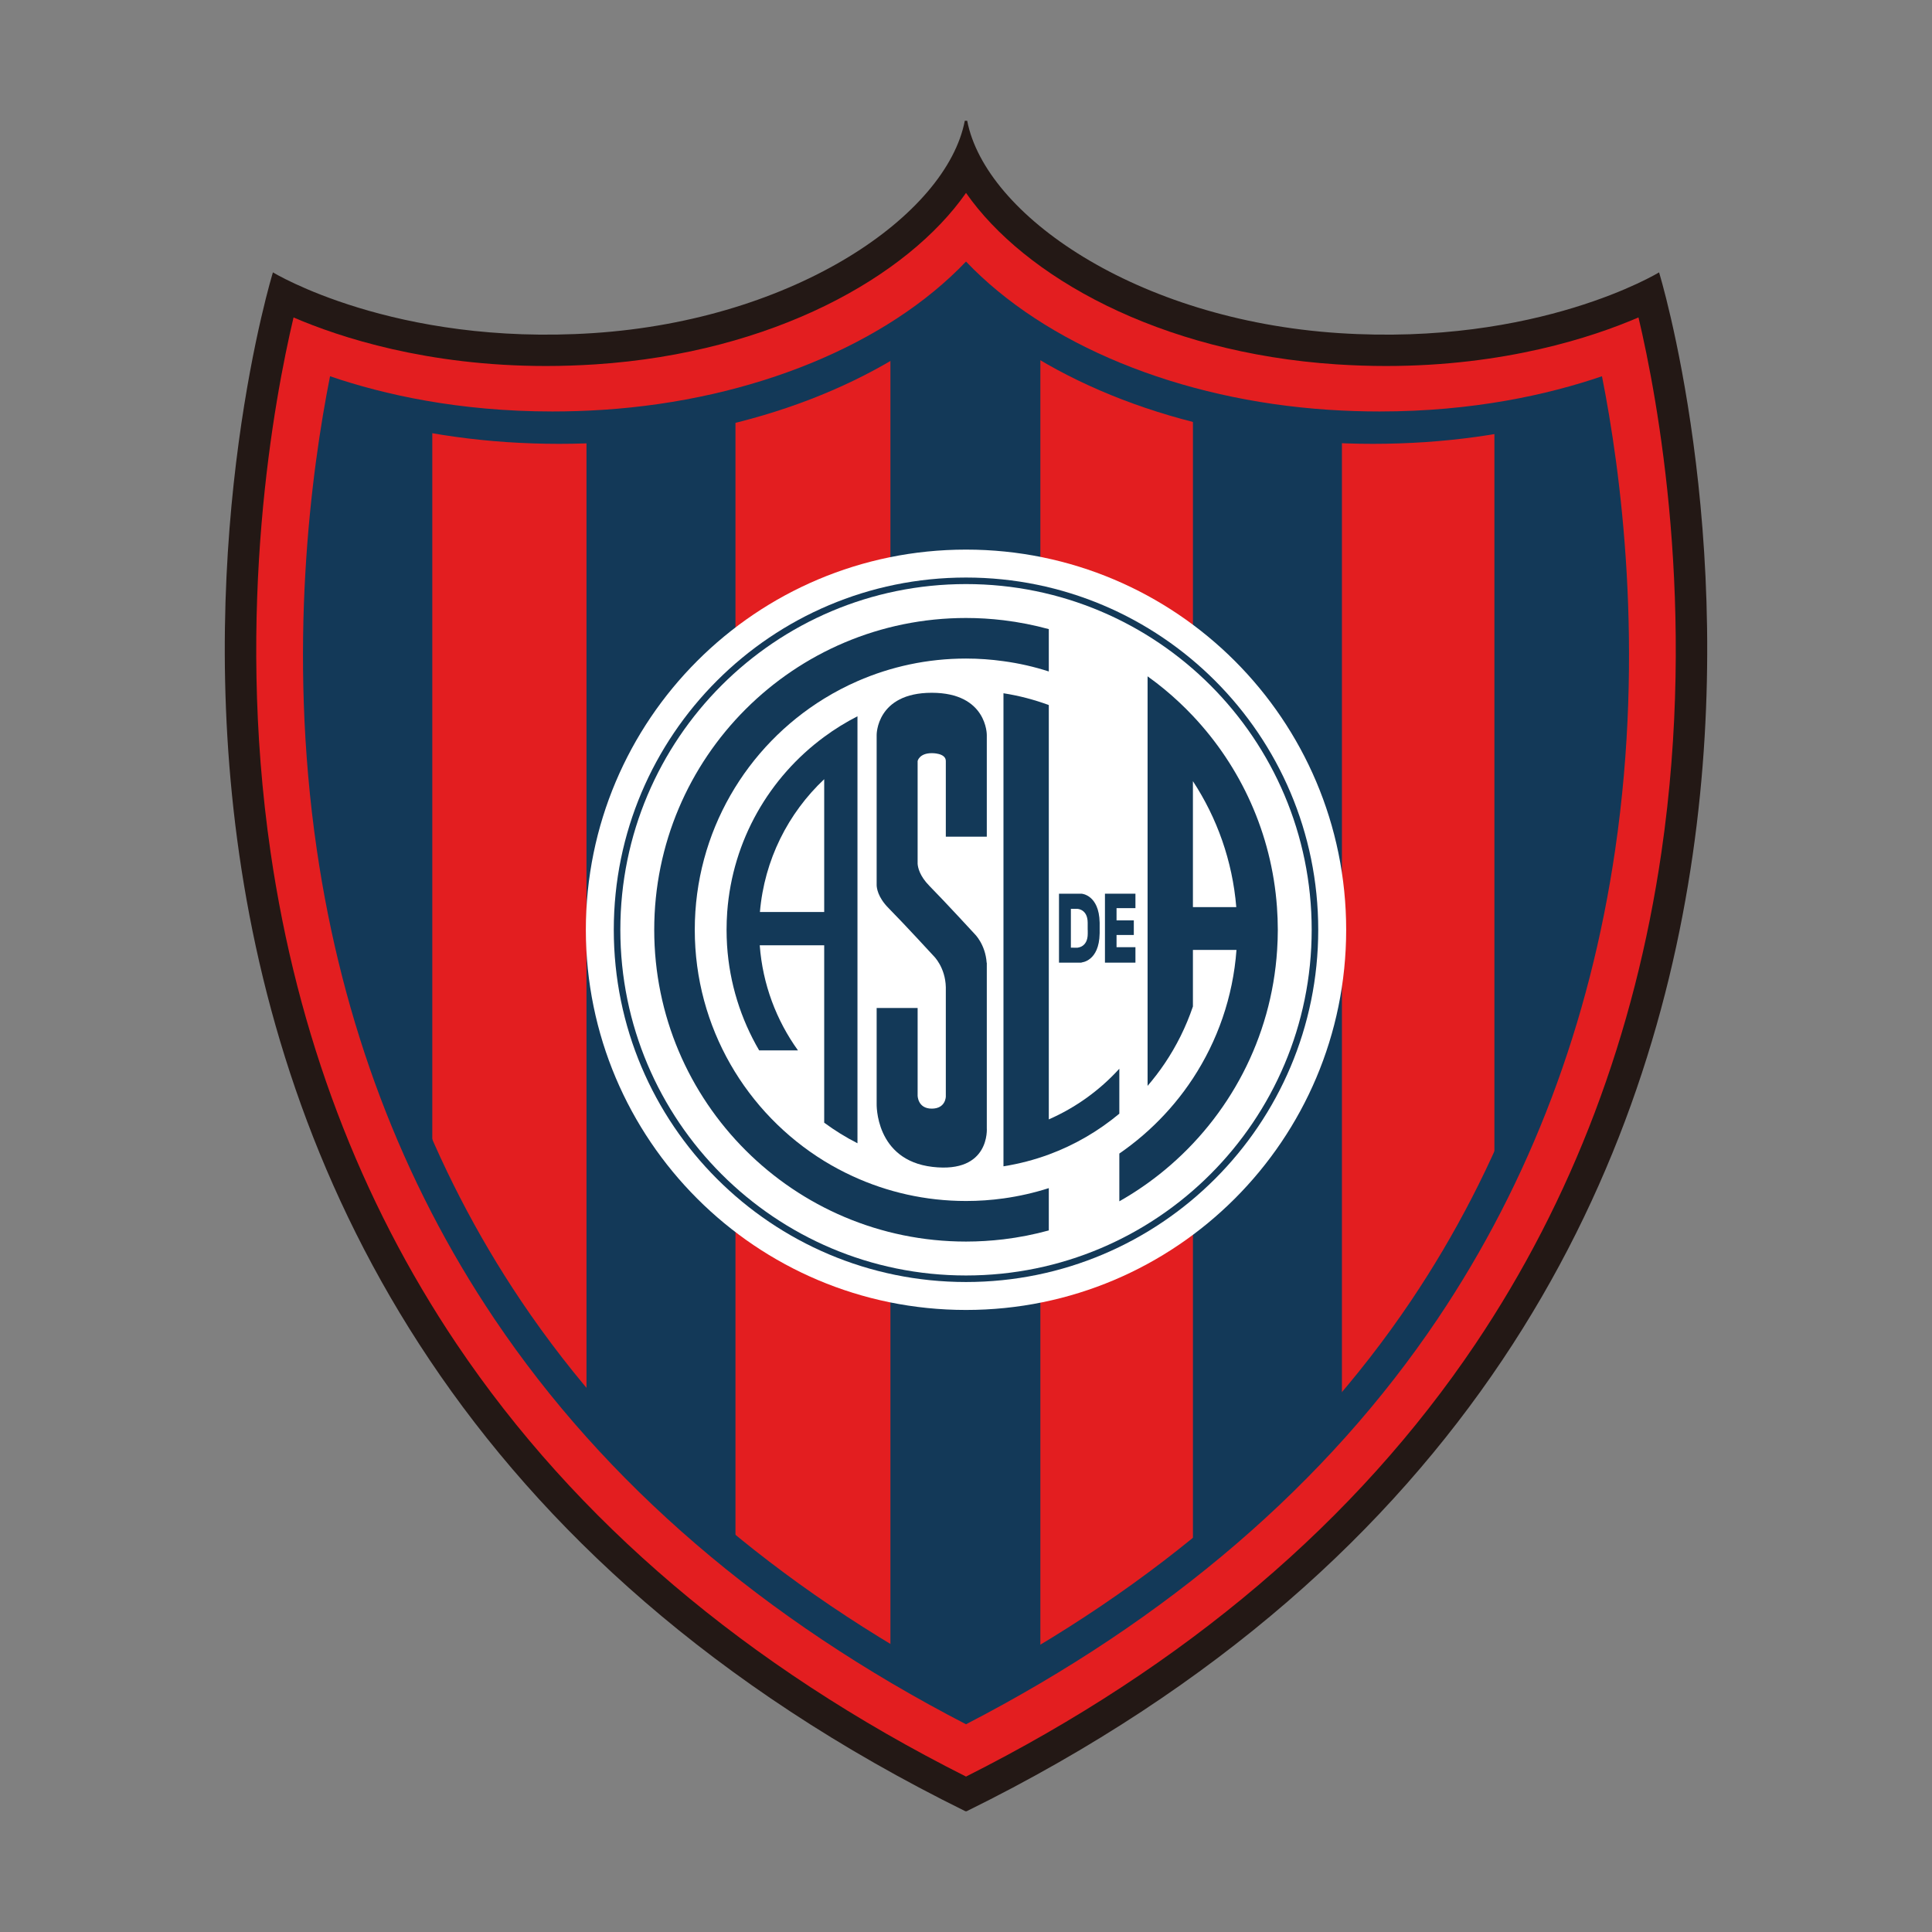 <?xml version="1.0" encoding="utf-8"?>
<!-- Created by @FCLOGO 2025-2-10 GMT+8 19:13:09 . https://fclogo.top/ -->
<!-- FOR PERSONAL USE ONLY NOT FOR COMMERCIAL USE -->
<svg version="1.1" xmlns="http://www.w3.org/2000/svg" xmlns:xlink="http://www.w3.org/1999/xlink" x="0px" y="0px"
	 viewBox="0 0 800 800" style="enable-background:new 0 0 800 800;" xml:space="preserve">
<rect x="0" y="0" width="800" height="800" fill="#808080" stroke="none"/>
<g>
	<g>
		<path style="fill:#231815;" d="M686.985,112.781c0,0-49.971,30.583-132.662,25.146
			C470.441,132.417,407.998,88.895,400.492,50h-0.988c-7.496,38.895-69.942,82.416-153.83,87.927
			c-82.675,5.437-132.662-25.146-132.662-25.146S-19.712,543.4,399.763,750h0.486
			C819.717,543.4,686.985,112.781,686.985,112.781"/>
		<path style="fill:#E31E20;" d="M400.007,735.639c-90.772-45.683-161.705-105.921-210.91-179.084
			c-40.105-59.663-66.026-128.133-77.038-203.524c-14.74-101.029,1.533-187.959,9.491-221.583
			c19.075,8.207,55.214,20.106,104.552,20.106c6.739,0,13.61-0.24,20.42-0.677
			c73.704-4.846,129.346-36.423,153.485-70.998c24.124,34.575,79.778,66.152,153.476,70.998
			c6.816,0.437,13.69,0.677,20.429,0.677c49.331,0,85.467-11.899,104.548-20.118
			c7.955,33.636,24.231,120.566,9.485,221.596c-11.012,75.391-36.924,143.862-77.038,203.524
			C561.709,629.718,490.772,689.956,400.007,735.639z"/>
		<path style="fill:#133958;" d="M400.007,713.981c-83.873-43.377-149.576-99.853-195.345-167.939
			c-38.242-56.889-62.966-122.235-73.489-194.258c-12.17-83.328-2.284-156.81,5.486-195.985
			c22.329,7.626,53.364,14.583,92.108,14.583c6.955,0,14.054-0.234,21.088-0.699
			c61.981-4.07,117.518-27.104,150.151-61.384c32.624,34.28,88.167,57.314,150.154,61.384
			c7.028,0.465,14.124,0.699,21.079,0.699c38.741,0,69.773-6.958,92.105-14.583
			c7.767,39.175,17.662,112.657,5.48,195.985c-10.513,72.023-35.234,137.381-73.48,194.258
			C549.573,614.127,483.876,670.604,400.007,713.981z"/>
		<path style="fill:#E31E20;" d="M400.006,698.396c-78.98-41.618-140.991-95.385-184.304-159.809
			c-36.832-54.798-60.648-117.782-70.791-187.204c-10.571-72.419-4.044-137.269,3.363-179.135
			c25.923,7.657,53.925,11.539,83.245,11.539c7.1,0,14.291-0.234,21.373-0.698
			c58.724-3.859,112.305-24.468,147.115-56.564c34.802,32.096,88.38,52.706,147.103,56.564
			c7.094,0.463,14.288,0.698,21.382,0.698c29.273,0,57.277-3.883,83.246-11.539
			c7.4,41.879,13.921,106.74,3.352,179.135c-10.133,69.412-33.949,132.397-70.786,187.204
			C541.003,603.003,478.995,656.769,400.006,698.396z"/>
		<g>
			<path style="fill:#133958;" d="M178.999,178.788v294.496c-16.747-37.836-28.384-78.565-34.695-121.819
				c-10.929-74.809-3.325-141.738,3.479-180.004C157.88,174.478,168.316,176.91,178.999,178.788z"/>
			<path style="fill:#133958;" d="M304.543,174.386v461.94c-22.905-18.779-43.5-39.036-61.694-60.74V182.975
				c3.325-0.123,6.681-0.277,10.005-0.492C270.648,181.312,288.011,178.572,304.543,174.386z"/>
			<path style="fill:#133958;" d="M555.663,182.913v394.458c-18.225,21.488-38.821,41.592-61.695,60.217V174.016
				c16.963,4.372,34.849,7.265,53.167,8.466C549.967,182.667,552.83,182.821,555.663,182.913z"/>
			<path style="fill:#133958;" d="M655.686,351.465c-6.557,45.132-18.933,87.493-36.881,126.683V179.126
				c11.452-1.878,22.597-4.464,33.433-7.666C659.041,209.727,666.614,276.625,655.686,351.465z"/>
			<path style="fill:#133958;" d="M430.796,148.402v533.363c-9.944,6.003-20.226,11.76-30.786,17.332
				c-10.744-5.665-21.211-11.545-31.309-17.64V148.71c11.668-6.834,22.196-14.562,31.309-23.028
				C408.999,134.025,419.343,141.66,430.796,148.402z"/>
		</g>
	</g>
	<g>
		<g>
			<path style="fill:#FFFFFF;" d="M557.421,385.007c0,86.933-70.475,157.417-157.417,157.417
				c-86.948,0-157.417-70.484-157.417-157.417c0-86.945,70.469-157.429,157.417-157.429
				C486.947,227.578,557.421,298.062,557.421,385.007"/>
			<path style="fill:#133958;" d="M400.007,239.147c-80.548,0-145.851,65.303-145.851,145.86
				c0,80.529,65.303,145.847,145.851,145.847c80.545,0,145.844-65.318,145.844-145.847
				C545.851,304.45,480.551,239.147,400.007,239.147"/>
			<path style="fill:#FFFFFF;" d="M400.007,528.148c-79.052,0-143.138-64.105-143.138-143.141
				c0-79.064,64.087-143.154,143.138-143.154c79.049,0,143.132,64.09,143.132,143.154
				C543.139,464.043,479.055,528.148,400.007,528.148"/>
		</g>
		<g>
			<path style="fill:#133958;" d="M434.287,463.513V306.472v-14.528c-6.006-2.22-12.28-3.867-18.773-4.883v13.69
				v168.506v13.684c6.493-1.028,12.767-2.669,18.773-4.88c10.726-3.959,20.58-9.719,29.203-16.907v-18.625
				C455.403,451.43,445.466,458.618,434.287,463.513"/>
			<path style="fill:#133958;" d="M400.007,497.305c-16.788,0-32.71-3.694-47.004-10.295
				c-4.048-1.866-7.958-3.953-11.72-6.259c-32.143-19.777-53.592-55.239-53.592-95.747
				c0-40.502,21.448-75.995,53.592-95.744c4.402-2.706,8.996-5.114,13.78-7.204
				c13.752-6.016,28.96-9.365,44.944-9.365c5.258,0,10.43,0.376,15.507,1.087
				c6.45,0.874,12.718,2.306,18.773,4.261v-17.535c-6.102-1.659-12.354-2.906-18.773-3.679
				c-5.086-0.61-10.261-0.933-15.507-0.933c-71.303,0-129.106,57.794-129.106,129.112
				c0,71.297,57.803,129.1,129.106,129.1c5.246,0,10.421-0.333,15.507-0.93c6.419-0.773,12.671-2.01,18.773-3.682
				v-17.517c-6.056,1.93-12.323,3.371-18.773,4.261C410.437,496.948,405.265,497.305,400.007,497.305"/>
			<path style="fill:#133958;" d="M341.284,305.119c-22.671,16.683-37.983,42.771-40.163,72.531
				c-0.169,2.423-0.265,4.87-0.265,7.355c0,2.152,0.077,4.292,0.2,6.416
				c1.01,15.808,5.739,30.598,13.29,43.519h16.079c-8.931-12.419-14.636-27.335-15.833-43.519h26.691v55.925v17.536
				c4.328,3.192,8.931,6.053,13.777,8.518V457.936v-66.516v-13.771v-65.586v-15.461
				C350.215,299.069,345.612,301.911,341.284,305.119 M314.666,377.65c1.835-21.615,11.695-40.954,26.617-54.996
				v54.996H314.666z"/>
			<path style="fill:#133958;" d="M528.765,375.615c-2.189-30.546-15.027-58.166-34.803-79.153
				c-3.667-3.888-7.586-7.561-11.708-10.975c-2.287-1.893-4.646-3.707-7.065-5.437v21.529v18.782v23.551v31.703
				v17.739v32.737v23.548c2.534-2.949,4.898-6.04,7.065-9.248c4.895-7.25,8.845-15.19,11.708-23.628v-23.41h4.84
				h13.195c-1.435,19.546-7.881,37.697-18.034,53.182c-1.194,1.829-2.451,3.605-3.744,5.36
				c-2.478,3.334-5.141,6.53-7.964,9.559c-5.625,6.053-11.92,11.489-18.764,16.206v19.774
				c6.644-3.762,12.918-8.091,18.764-12.933c26.611-22.018,44.233-54.494,46.576-91.147
				c0.182-2.768,0.283-5.538,0.283-8.346C529.113,381.836,528.987,378.721,528.765,375.615 M498.712,375.615h-4.75
				v-22.387v-29.758c9.984,15.211,16.372,33.002,17.957,52.145H498.712z"/>
			<path style="fill:#133958;" d="M408.613,467.082v-68.409h-0.055c-0.526-7.702-4.997-11.963-4.997-11.963
				s-12.2-13.272-18.702-19.869c-4.045-4.098-4.781-7.613-4.889-9.159v-42.577c0,0,0.693-3.236,5.849-3.236
				c0,0,5.825-0.142,5.825,3.236v31.343h16.969v-42.127c0,0,0.157-17.456-22.794-17.456
				c-22.979,0-22.815,17.456-22.815,17.456v62.083c0.006,1.222,0.422,5.052,4.901,9.596
				c6.52,6.588,18.712,19.866,18.712,19.866s4.833,4.612,5.027,12.921v45.246c0,0,0,5.027-5.825,5.027
				c-5.849,0-5.849-5.415-5.849-5.415v-24.915v-11.348h-16.966v11.348v28.24c0,0-0.8,23.446,23.157,26.217
				C410.121,485.957,408.613,467.082,408.613,467.082"/>
			<polygon style="fill:#133958;" points="462.336,387.156 469.487,387.156 469.487,381.101 462.336,381.101 
				462.336,376.043 470.161,376.043 470.161,370.061 457.536,370.061 457.536,398.611 470.161,398.611 
				470.161,392.211 462.336,392.211 			"/>
			<path style="fill:#133958;" d="M455.344,382.521h0.006c0-0.089-0.006-0.17-0.006-0.259v-0.317h-0.006
				c-0.249-11.455-7.487-11.883-7.487-11.883h-9.343v28.551h9.343v-0.092c0,0,7.284-0.412,7.487-11.966h0.006v-0.219
				c0-0.105,0.006-0.181,0.006-0.271h-0.006V382.521z M450.41,386.642c0,5.606-4.193,5.748-4.193,5.748l-0.022,0.049
				l-2.768-0.037v-16.052h2.768c0,0,4.19,0.13,4.19,5.754v0.662v0.859v1.472h0.025V386.642z"/>
		</g>
	</g>
</g>
<g>
</g>
<g>
</g>
<g>
</g>
<g>
</g>
<g>
</g>
<g>
</g>
<g>
</g>
<g>
</g>
<g>
</g>
<g>
</g>
<g>
</g>
<g>
</g>
<g>
</g>
<g>
</g>
<g>
</g>
</svg>
